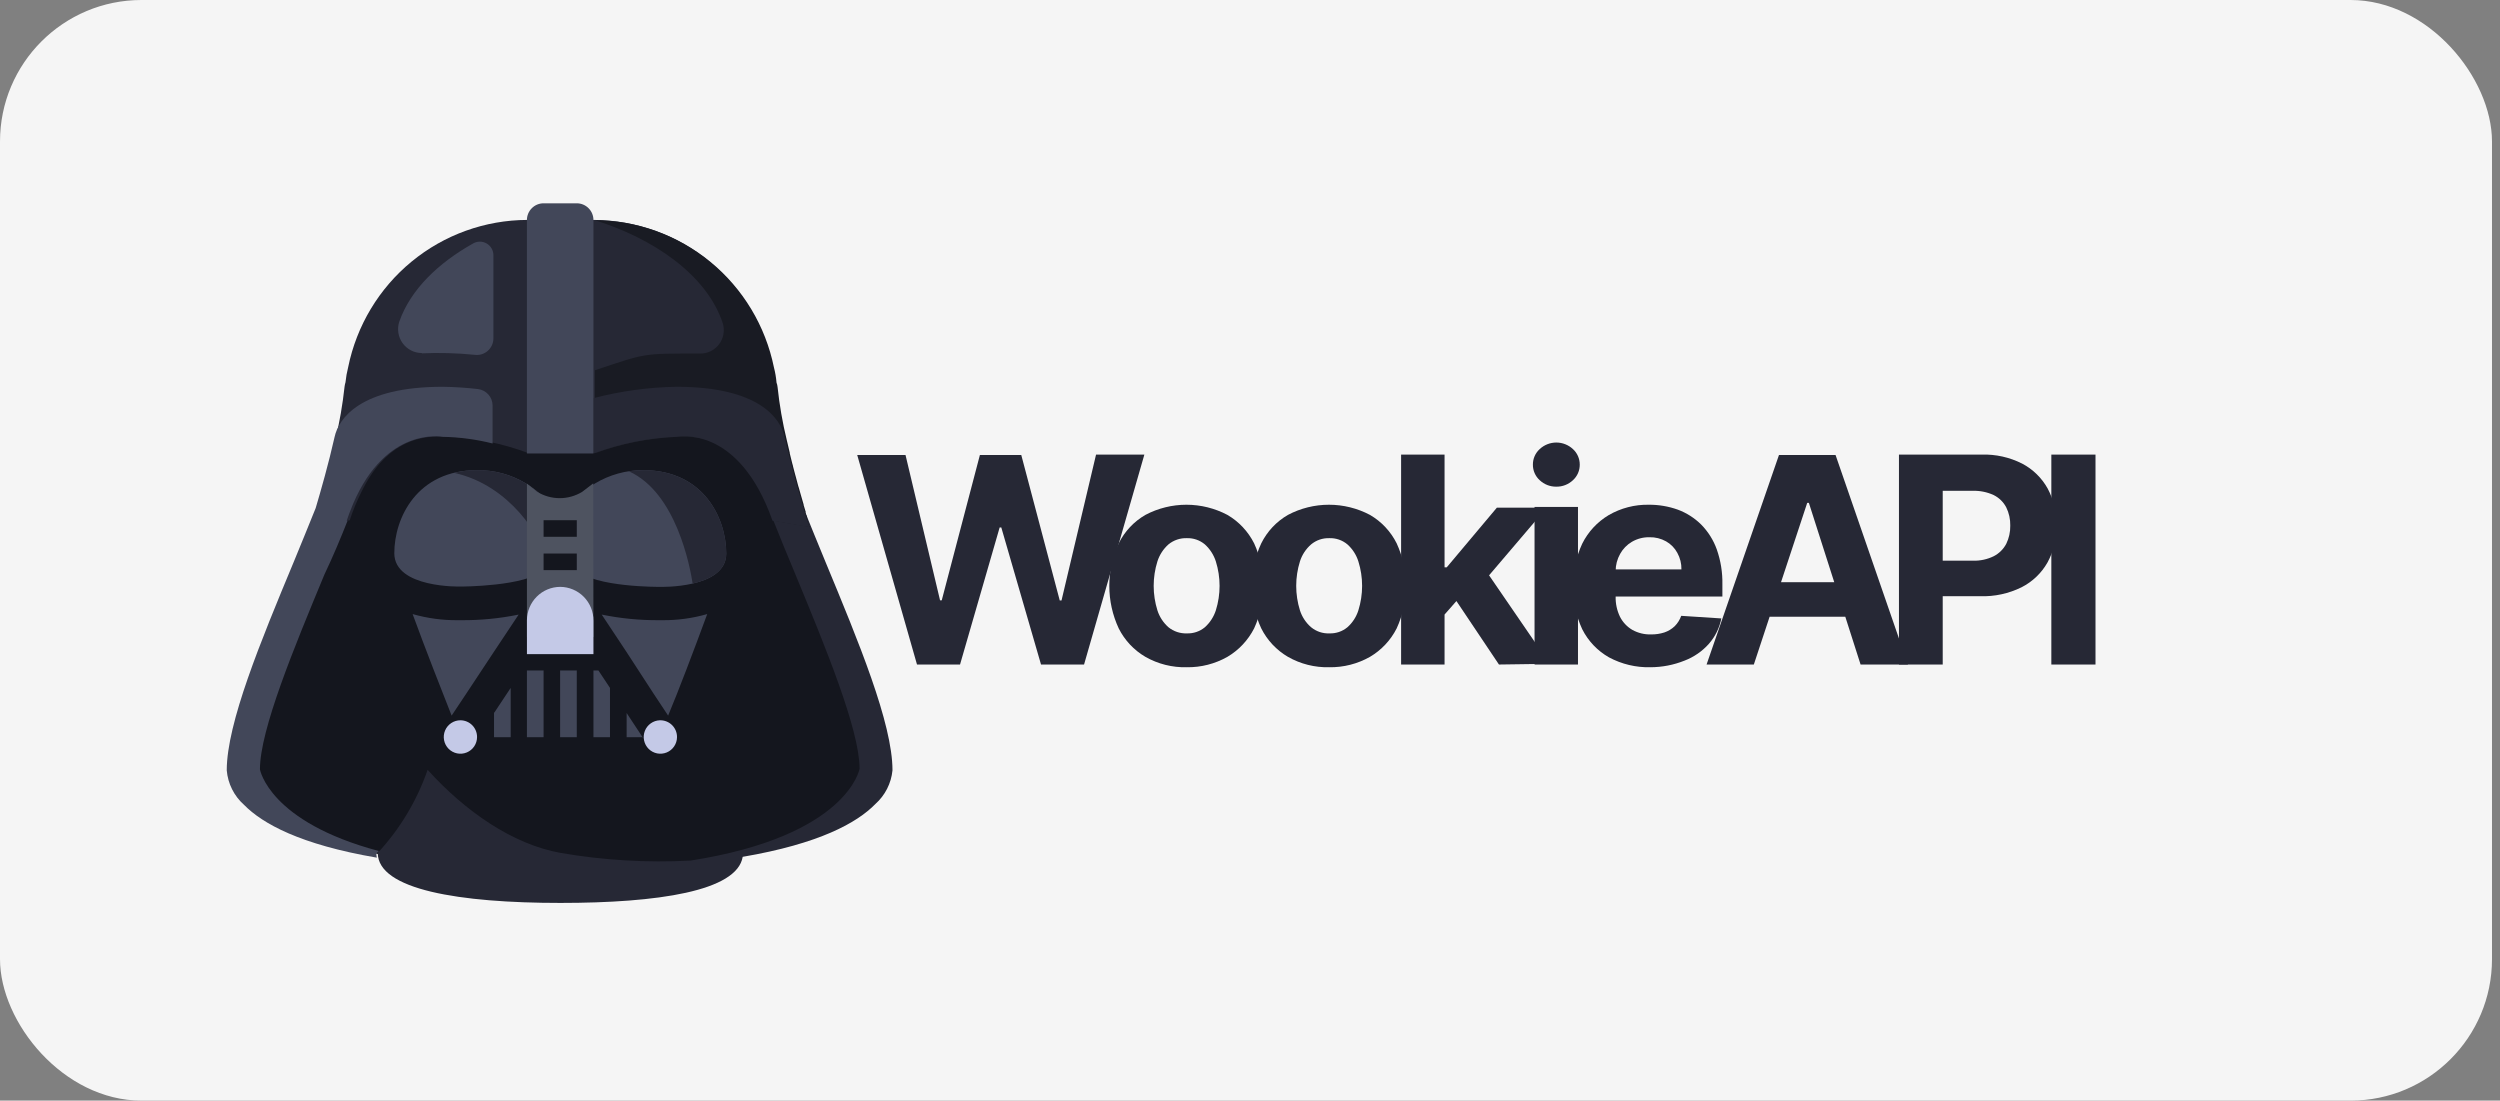 <svg width="159" height="70" viewBox="0 0 159 70" fill="none" xmlns="http://www.w3.org/2000/svg">
<rect x="0" y="0" width="159" height="70" fill="#808080" stroke="none"/>
<g clip-path="url(#clip0_5_167)">
<path d="M153.129 0H5.362C2.401 0 0 2.41 0 5.382V64.618C0 67.59 2.401 70 5.362 70H153.129C156.09 70 158.491 67.59 158.491 64.618V5.382C158.491 2.41 156.09 0 153.129 0Z" fill="#F5F5F5"/>
<path d="M23.98 26.719H47.223L55.677 47.93V50.05C55.677 50.05 50.591 54.296 47.223 54.296C43.591 56.416 35.598 56.436 35.598 56.436C35.598 56.436 27.269 56.132 23.98 54.296C22.46 54.296 15.526 51.575 15.526 50.05V47.93L23.98 26.719Z" fill="#14161E"/>
<path d="M56.762 48.993C56.762 45.995 54.591 40.778 52.499 35.733C52.025 34.577 51.545 33.415 51.104 32.312C51.104 32.24 51.065 32.18 51.038 32.101V32.068C50.992 31.923 50.953 31.771 50.907 31.612C50.889 31.56 50.873 31.508 50.861 31.454C50.821 31.315 50.775 31.163 50.736 31.011L50.696 30.892L50.538 30.298L50.499 30.16C50.459 29.994 50.413 29.829 50.367 29.658C50.367 29.598 50.334 29.539 50.321 29.479C50.262 29.261 50.209 29.043 50.157 28.819V28.779C50.111 28.575 50.058 28.37 50.012 28.165C50.001 28.1 49.985 28.037 49.966 27.974C49.696 26.861 49.5 25.731 49.381 24.593C49.371 24.497 49.349 24.404 49.315 24.315C49.287 23.99 49.232 23.667 49.15 23.351C48.614 20.714 47.188 18.343 45.114 16.638C43.04 14.932 40.444 13.996 37.762 13.987H33.532C30.851 13.995 28.254 14.931 26.179 16.636C24.105 18.342 22.68 20.713 22.144 23.351C22.063 23.668 22.006 23.99 21.973 24.315C21.945 24.405 21.925 24.498 21.914 24.593C21.791 25.731 21.596 26.86 21.328 27.974C21.328 28.04 21.296 28.099 21.282 28.165C21.236 28.37 21.184 28.575 21.131 28.779V28.819C21.078 29.043 21.019 29.261 20.967 29.479C20.967 29.539 20.967 29.598 20.921 29.658C20.875 29.829 20.828 29.994 20.789 30.16L20.75 30.298C20.697 30.503 20.644 30.701 20.585 30.892C20.588 30.932 20.588 30.972 20.585 31.011C20.546 31.17 20.5 31.315 20.46 31.46C20.448 31.512 20.432 31.563 20.414 31.612C20.368 31.771 20.328 31.923 20.282 32.068V32.101L20.151 32.543C20.151 32.576 20.151 32.609 20.118 32.642C20.085 32.675 20.059 32.847 20.026 32.94C20.028 32.957 20.028 32.975 20.026 32.992L19.94 33.257C19.943 33.274 19.943 33.292 19.94 33.309L19.894 33.448C19.893 33.466 19.893 33.483 19.894 33.501L22.243 33.092C22.441 32.482 22.685 31.888 22.973 31.315C24.519 28.106 26.598 27.841 27.67 27.756H28.328C30.127 27.828 31.903 28.185 33.591 28.812H37.822C39.513 28.197 41.287 27.84 43.085 27.756H43.742C44.815 27.841 46.762 28.02 48.44 31.315C48.552 31.526 48.657 31.764 48.756 31.976C48.854 32.187 48.894 32.312 48.959 32.484C49.025 32.656 49.104 32.86 49.17 33.065C49.598 34.148 50.071 35.297 50.571 36.492C52.486 41.115 54.663 46.398 54.67 48.881C54.67 48.914 53.913 53.167 43.927 54.732C41.156 54.88 38.378 54.716 35.644 54.243C32.572 53.695 29.539 51.556 27.197 48.96C26.517 50.924 25.437 52.723 24.026 54.243C24.026 56.588 29.23 57.426 35.644 57.426C41.828 57.426 46.874 56.68 47.236 54.494C52.111 53.662 54.512 52.328 55.676 51.133C56.293 50.582 56.681 49.818 56.762 48.993V48.993Z" fill="#262835"/>
<path d="M40.907 29.902C39.824 29.898 38.76 30.193 37.832 30.754C36.904 31.316 36.147 32.122 35.644 33.085L36.703 36.261C37.795 37.358 41.966 37.325 41.966 37.325C41.966 37.325 46.19 37.457 46.19 35.205C46.19 32.953 44.742 29.902 40.907 29.902ZM30.341 29.902C26.513 29.902 25.078 32.946 25.078 35.185C25.078 37.424 29.309 37.305 29.309 37.305C29.309 37.305 33.499 37.305 34.572 36.242L35.624 33.065C35.121 32.099 34.361 31.292 33.428 30.734C32.496 30.176 31.427 29.888 30.341 29.902V29.902ZM41.947 39.444C40.712 39.455 39.479 39.336 38.269 39.088C39.223 40.514 40.401 42.297 41.558 44.1L42.493 45.513C43.15 43.948 44.157 41.293 44.979 39.055C44.038 39.325 43.063 39.456 42.085 39.444H41.947ZM31.42 45.335V46.887H32.48V43.75L31.46 45.289L31.42 45.335ZM39.854 46.887H40.868L39.854 45.348V46.887ZM40.907 46.946V46.887H40.868L40.907 46.946ZM33.512 46.887H34.572V42.641H33.512V46.887ZM37.743 42.641V46.887H38.795V43.75L38.058 42.641H37.743ZM35.624 46.887H36.683V42.641H35.624V46.887Z" fill="#424759"/>
<path d="M30.342 29.902C29.849 29.898 29.359 29.956 28.881 30.074C32.519 30.873 34.434 34.307 34.572 35.205L35.045 34.835L35.624 33.085C35.124 32.115 34.365 31.304 33.432 30.742C32.499 30.18 31.429 29.889 30.342 29.902V29.902ZM40.907 29.902C40.601 29.902 40.295 29.926 39.993 29.974C43.019 31.328 43.894 36.083 44.052 37.113C45.118 36.869 46.19 36.341 46.19 35.205C46.19 32.953 44.743 29.902 40.907 29.902V29.902Z" fill="#262835"/>
<path d="M37.743 40.508H33.513V30.76L34.17 31.282C34.601 31.544 35.094 31.683 35.598 31.683C36.101 31.683 36.595 31.544 37.026 31.282L37.73 30.741L37.743 40.508Z" fill="#4E5360"/>
<path d="M51.46 33.468L51.414 33.329V33.276C51.414 33.197 51.368 33.111 51.335 33.006C51.332 32.99 51.332 32.975 51.335 32.959C51.335 32.867 51.276 32.768 51.243 32.656C51.21 32.543 51.243 32.596 51.243 32.557L51.111 32.121V32.088C51.065 31.942 51.026 31.791 50.979 31.632C50.961 31.58 50.946 31.527 50.933 31.474C50.894 31.335 50.848 31.183 50.808 31.031L50.769 30.912L50.611 30.318L50.572 30.179C50.532 30.014 50.486 29.849 50.44 29.677C50.44 29.618 50.407 29.558 50.394 29.499C50.335 29.281 50.282 29.063 50.23 28.839V28.799C50.183 28.594 50.131 28.39 50.085 28.185C50.073 28.12 50.058 28.056 50.039 27.993C49.768 26.881 49.573 25.751 49.453 24.612C49.444 24.517 49.422 24.424 49.387 24.335C49.36 24.009 49.305 23.687 49.223 23.371C48.686 20.734 47.261 18.363 45.187 16.658C43.112 14.952 40.516 14.016 37.835 14.007C41.493 15.149 44.947 17.441 45.973 20.571C46.039 20.796 46.052 21.033 46.009 21.264C45.967 21.494 45.871 21.712 45.73 21.898C45.588 22.085 45.405 22.235 45.194 22.337C44.984 22.439 44.753 22.49 44.519 22.486C40.828 22.486 41.144 22.446 37.835 23.549V28.832C39.526 28.216 41.301 27.86 43.098 27.776H43.756C44.828 27.861 46.861 28.125 48.453 31.335C48.738 31.909 48.982 32.502 49.183 33.111L51.526 33.521L51.46 33.468Z" fill="#191B23"/>
<path d="M34.572 33.085V34.142H36.684V33.085H34.572ZM34.572 36.261H36.684V35.205H34.572V36.261Z" fill="#14161E"/>
<path d="M29.289 45.81C29.079 45.809 28.874 45.87 28.699 45.986C28.524 46.102 28.387 46.268 28.306 46.462C28.224 46.656 28.203 46.87 28.243 47.077C28.283 47.284 28.383 47.474 28.531 47.623C28.679 47.772 28.868 47.874 29.073 47.916C29.279 47.957 29.492 47.937 29.686 47.856C29.88 47.776 30.046 47.64 30.163 47.465C30.279 47.29 30.341 47.084 30.341 46.874C30.341 46.593 30.231 46.323 30.034 46.124C29.836 45.925 29.569 45.812 29.289 45.81V45.81ZM35.624 37.325C35.065 37.328 34.53 37.552 34.135 37.949C33.74 38.346 33.516 38.883 33.513 39.444V41.604H37.743V39.477C37.745 39.196 37.693 38.917 37.587 38.657C37.482 38.396 37.327 38.159 37.13 37.959C36.933 37.758 36.698 37.599 36.44 37.491C36.182 37.382 35.904 37.325 35.624 37.325V37.325ZM41.966 45.81C41.759 45.817 41.558 45.884 41.389 46.005C41.219 46.125 41.088 46.292 41.013 46.486C40.937 46.68 40.92 46.892 40.964 47.096C41.007 47.299 41.109 47.486 41.257 47.632C41.405 47.778 41.593 47.877 41.796 47.917C42 47.956 42.211 47.935 42.403 47.856C42.595 47.777 42.759 47.643 42.876 47.47C42.992 47.298 43.056 47.095 43.058 46.887C43.06 46.743 43.033 46.601 42.979 46.468C42.924 46.335 42.843 46.215 42.741 46.114C42.639 46.014 42.518 45.935 42.385 45.883C42.252 45.831 42.109 45.806 41.966 45.81V45.81Z" fill="#C4C9E7"/>
<path d="M36.683 12.93H34.572C34.291 12.93 34.021 13.042 33.823 13.242C33.624 13.441 33.512 13.711 33.512 13.993V28.839H37.743V13.993C37.743 13.711 37.631 13.441 37.432 13.242C37.234 13.042 36.964 12.93 36.683 12.93V12.93ZM26.815 22.473C27.936 22.423 29.06 22.454 30.177 22.565C30.326 22.587 30.478 22.576 30.623 22.534C30.768 22.491 30.902 22.418 31.016 22.319C31.13 22.22 31.222 22.098 31.285 21.96C31.348 21.823 31.381 21.673 31.381 21.522V16.239C31.382 16.087 31.343 15.938 31.269 15.807C31.194 15.675 31.087 15.566 30.957 15.489C30.827 15.412 30.679 15.371 30.529 15.369C30.378 15.367 30.23 15.405 30.098 15.479C27.907 16.707 26.118 18.392 25.394 20.459C25.319 20.687 25.299 20.93 25.336 21.168C25.373 21.405 25.466 21.631 25.606 21.826C25.747 22.02 25.932 22.179 26.145 22.288C26.359 22.397 26.595 22.453 26.835 22.453L26.815 22.473ZM29.289 39.444H29.137C28.159 39.456 27.184 39.325 26.243 39.055C27.059 41.293 28.105 43.948 28.723 45.513L29.664 44.1C30.855 42.297 32.032 40.514 32.986 39.088C31.776 39.336 30.544 39.455 29.308 39.444H29.289ZM22.052 33.118C22.144 32.821 22.25 32.563 22.355 32.299L22.473 32.008C24.572 27.128 28.065 27.769 28.157 27.782C29.227 27.801 30.291 27.943 31.328 28.205V25.801C31.33 25.54 31.235 25.288 31.063 25.093C30.89 24.898 30.652 24.774 30.394 24.744C29.651 24.658 28.905 24.61 28.157 24.599C22.894 24.599 21.532 26.64 21.282 27.782C20.901 29.479 20.407 31.203 20.078 32.312C19.638 33.415 19.157 34.577 18.684 35.733C16.585 40.778 14.421 45.995 14.421 48.993C14.493 49.839 14.886 50.624 15.519 51.186C16.69 52.381 19.092 53.715 23.966 54.547C23.949 54.465 23.938 54.381 23.934 54.296L24.091 54.124C17.118 52.269 16.539 48.96 16.532 48.934C16.532 46.418 18.71 41.175 20.631 36.545C21.203 35.343 21.677 34.201 22.105 33.118H22.052Z" fill="#424759"/>
<path d="M49.9 27.782C49.644 26.64 48.308 24.599 43.026 24.599C41.249 24.629 39.482 24.871 37.763 25.319V28.839C39.45 28.211 41.227 27.854 43.026 27.782C43.124 27.782 46.973 26.983 49.131 33.118L51.473 33.527C51.473 33.527 50.538 30.608 49.9 27.782Z" fill="#262835"/>
<path d="M58.321 42.264L54.519 28.938H57.591L59.788 38.183H59.894L62.321 28.938H64.953L67.4 38.19H67.512L69.709 28.911H72.782L68.946 42.264H66.209L63.683 33.547H63.578L61.058 42.264H58.321Z" fill="#262835"/>
<path d="M75.479 42.436C74.558 42.46 73.648 42.232 72.847 41.775C72.119 41.35 71.53 40.721 71.15 39.966C70.756 39.119 70.552 38.196 70.552 37.262C70.552 36.327 70.756 35.404 71.15 34.557C71.526 33.8 72.116 33.17 72.847 32.748C73.652 32.323 74.547 32.101 75.456 32.101C76.365 32.101 77.26 32.323 78.064 32.748C78.793 33.174 79.382 33.803 79.762 34.557C80.152 35.405 80.354 36.328 80.354 37.262C80.354 38.196 80.152 39.118 79.762 39.966C79.378 40.718 78.79 41.346 78.064 41.775C77.276 42.222 76.384 42.45 75.479 42.436V42.436ZM75.479 40.283C75.897 40.3 76.307 40.161 76.63 39.893C76.953 39.603 77.194 39.231 77.328 38.817C77.644 37.804 77.644 36.719 77.328 35.707C77.194 35.29 76.954 34.917 76.63 34.624C76.308 34.354 75.898 34.213 75.479 34.227C75.056 34.214 74.642 34.355 74.314 34.624C73.987 34.915 73.744 35.289 73.611 35.707C73.295 36.719 73.295 37.804 73.611 38.817C73.744 39.233 73.987 39.605 74.314 39.893C74.647 40.163 75.066 40.301 75.492 40.283H75.479Z" fill="#262835"/>
<path d="M84.545 42.436C83.624 42.46 82.714 42.232 81.913 41.775C81.185 41.35 80.595 40.721 80.216 39.966C79.822 39.119 79.617 38.196 79.617 37.262C79.617 36.327 79.822 35.404 80.216 34.557C80.591 33.8 81.182 33.17 81.913 32.748C82.717 32.323 83.613 32.101 84.522 32.101C85.431 32.101 86.326 32.323 87.13 32.748C87.86 33.172 88.45 33.801 88.828 34.557C89.217 35.405 89.419 36.328 89.419 37.262C89.419 38.196 89.217 39.118 88.828 39.966C88.446 40.72 87.857 41.348 87.13 41.775C86.342 42.222 85.45 42.45 84.545 42.436V42.436ZM84.545 40.283C84.963 40.3 85.373 40.161 85.696 39.893C86.021 39.605 86.262 39.233 86.393 38.817C86.709 37.804 86.709 36.719 86.393 35.707C86.262 35.289 86.021 34.915 85.696 34.624C85.374 34.354 84.964 34.213 84.545 34.227C84.124 34.214 83.712 34.354 83.387 34.624C83.055 34.912 82.809 35.287 82.676 35.707C82.36 36.719 82.36 37.804 82.676 38.817C82.81 39.235 83.055 39.607 83.387 39.893C83.716 40.164 84.133 40.303 84.558 40.283H84.545Z" fill="#262835"/>
<path d="M89.11 42.264V28.911H91.874V42.264H89.11ZM91.61 39.385V36.083H92.012L95.202 32.286H98.373L94.091 37.311H93.433L91.61 39.385ZM95.334 42.264L92.4 37.886L94.235 35.905L98.564 42.218L95.334 42.264Z" fill="#262835"/>
<path d="M98.978 30.952C98.588 30.957 98.211 30.81 97.926 30.542C97.787 30.417 97.677 30.263 97.602 30.091C97.527 29.919 97.489 29.733 97.492 29.545C97.491 29.36 97.529 29.176 97.604 29.007C97.679 28.837 97.789 28.686 97.926 28.561C98.213 28.294 98.59 28.145 98.982 28.145C99.373 28.145 99.751 28.294 100.038 28.561C100.175 28.686 100.284 28.837 100.359 29.007C100.434 29.176 100.472 29.36 100.472 29.545C100.474 29.733 100.437 29.919 100.362 30.091C100.287 30.263 100.176 30.417 100.038 30.542C99.751 30.812 99.371 30.959 98.978 30.952V30.952ZM97.597 42.264V32.24H100.36V42.264H97.597Z" fill="#262835"/>
<path d="M104.965 42.436C104.049 42.459 103.142 42.242 102.334 41.809C101.602 41.394 101.009 40.772 100.63 40.019C100.235 39.166 100.031 38.238 100.031 37.298C100.031 36.358 100.235 35.43 100.63 34.577C101.006 33.822 101.591 33.192 102.314 32.761C103.089 32.312 103.972 32.084 104.867 32.101C105.492 32.097 106.113 32.202 106.702 32.411C107.262 32.618 107.771 32.942 108.195 33.362C108.638 33.812 108.977 34.352 109.189 34.947C109.439 35.662 109.559 36.416 109.544 37.173V37.939H101.13V36.215H106.939C106.947 35.846 106.856 35.481 106.676 35.158C106.512 34.854 106.265 34.602 105.965 34.432C105.642 34.251 105.276 34.159 104.906 34.168C104.514 34.161 104.127 34.262 103.788 34.459C103.474 34.645 103.215 34.911 103.038 35.231C102.854 35.56 102.756 35.93 102.755 36.307V37.945C102.744 38.388 102.839 38.827 103.031 39.226C103.207 39.573 103.479 39.862 103.814 40.059C104.18 40.262 104.593 40.362 105.011 40.349C105.297 40.353 105.581 40.311 105.853 40.224C106.099 40.141 106.323 40.005 106.511 39.827C106.697 39.641 106.838 39.415 106.926 39.167L109.478 39.332C109.361 39.929 109.089 40.485 108.689 40.943C108.266 41.419 107.736 41.785 107.143 42.013C106.45 42.292 105.711 42.435 104.965 42.436V42.436Z" fill="#262835"/>
<path d="M111.544 42.264H108.538L113.143 28.938H116.741L121.347 42.264H118.333L115.044 31.982H114.939L111.544 42.264ZM111.36 37.027H118.465V39.226H111.36V37.027Z" fill="#262835"/>
<path d="M120.774 42.264V28.911H126.037C126.929 28.885 127.813 29.082 128.61 29.486C129.295 29.845 129.86 30.399 130.235 31.077C130.618 31.8 130.811 32.609 130.794 33.428C130.81 34.246 130.613 35.055 130.221 35.773C129.838 36.45 129.263 36.999 128.57 37.351C127.752 37.754 126.849 37.949 125.939 37.919H122.597V35.66H125.485C125.939 35.673 126.391 35.575 126.8 35.376C127.139 35.202 127.417 34.928 127.596 34.591C127.773 34.229 127.861 33.831 127.853 33.428C127.862 33.026 127.774 32.627 127.596 32.266C127.419 31.929 127.14 31.657 126.8 31.487C126.378 31.293 125.916 31.2 125.452 31.216H123.557V42.264H120.774Z" fill="#262835"/>
<path d="M133.274 28.911V42.264H130.465V28.911H133.274Z" fill="#262835"/>
</g>
<defs>
<clipPath id="clip0_5_167">
<rect width="158.491" height="70" rx="9" fill="white"/>
</clipPath>
</defs>
</svg>
